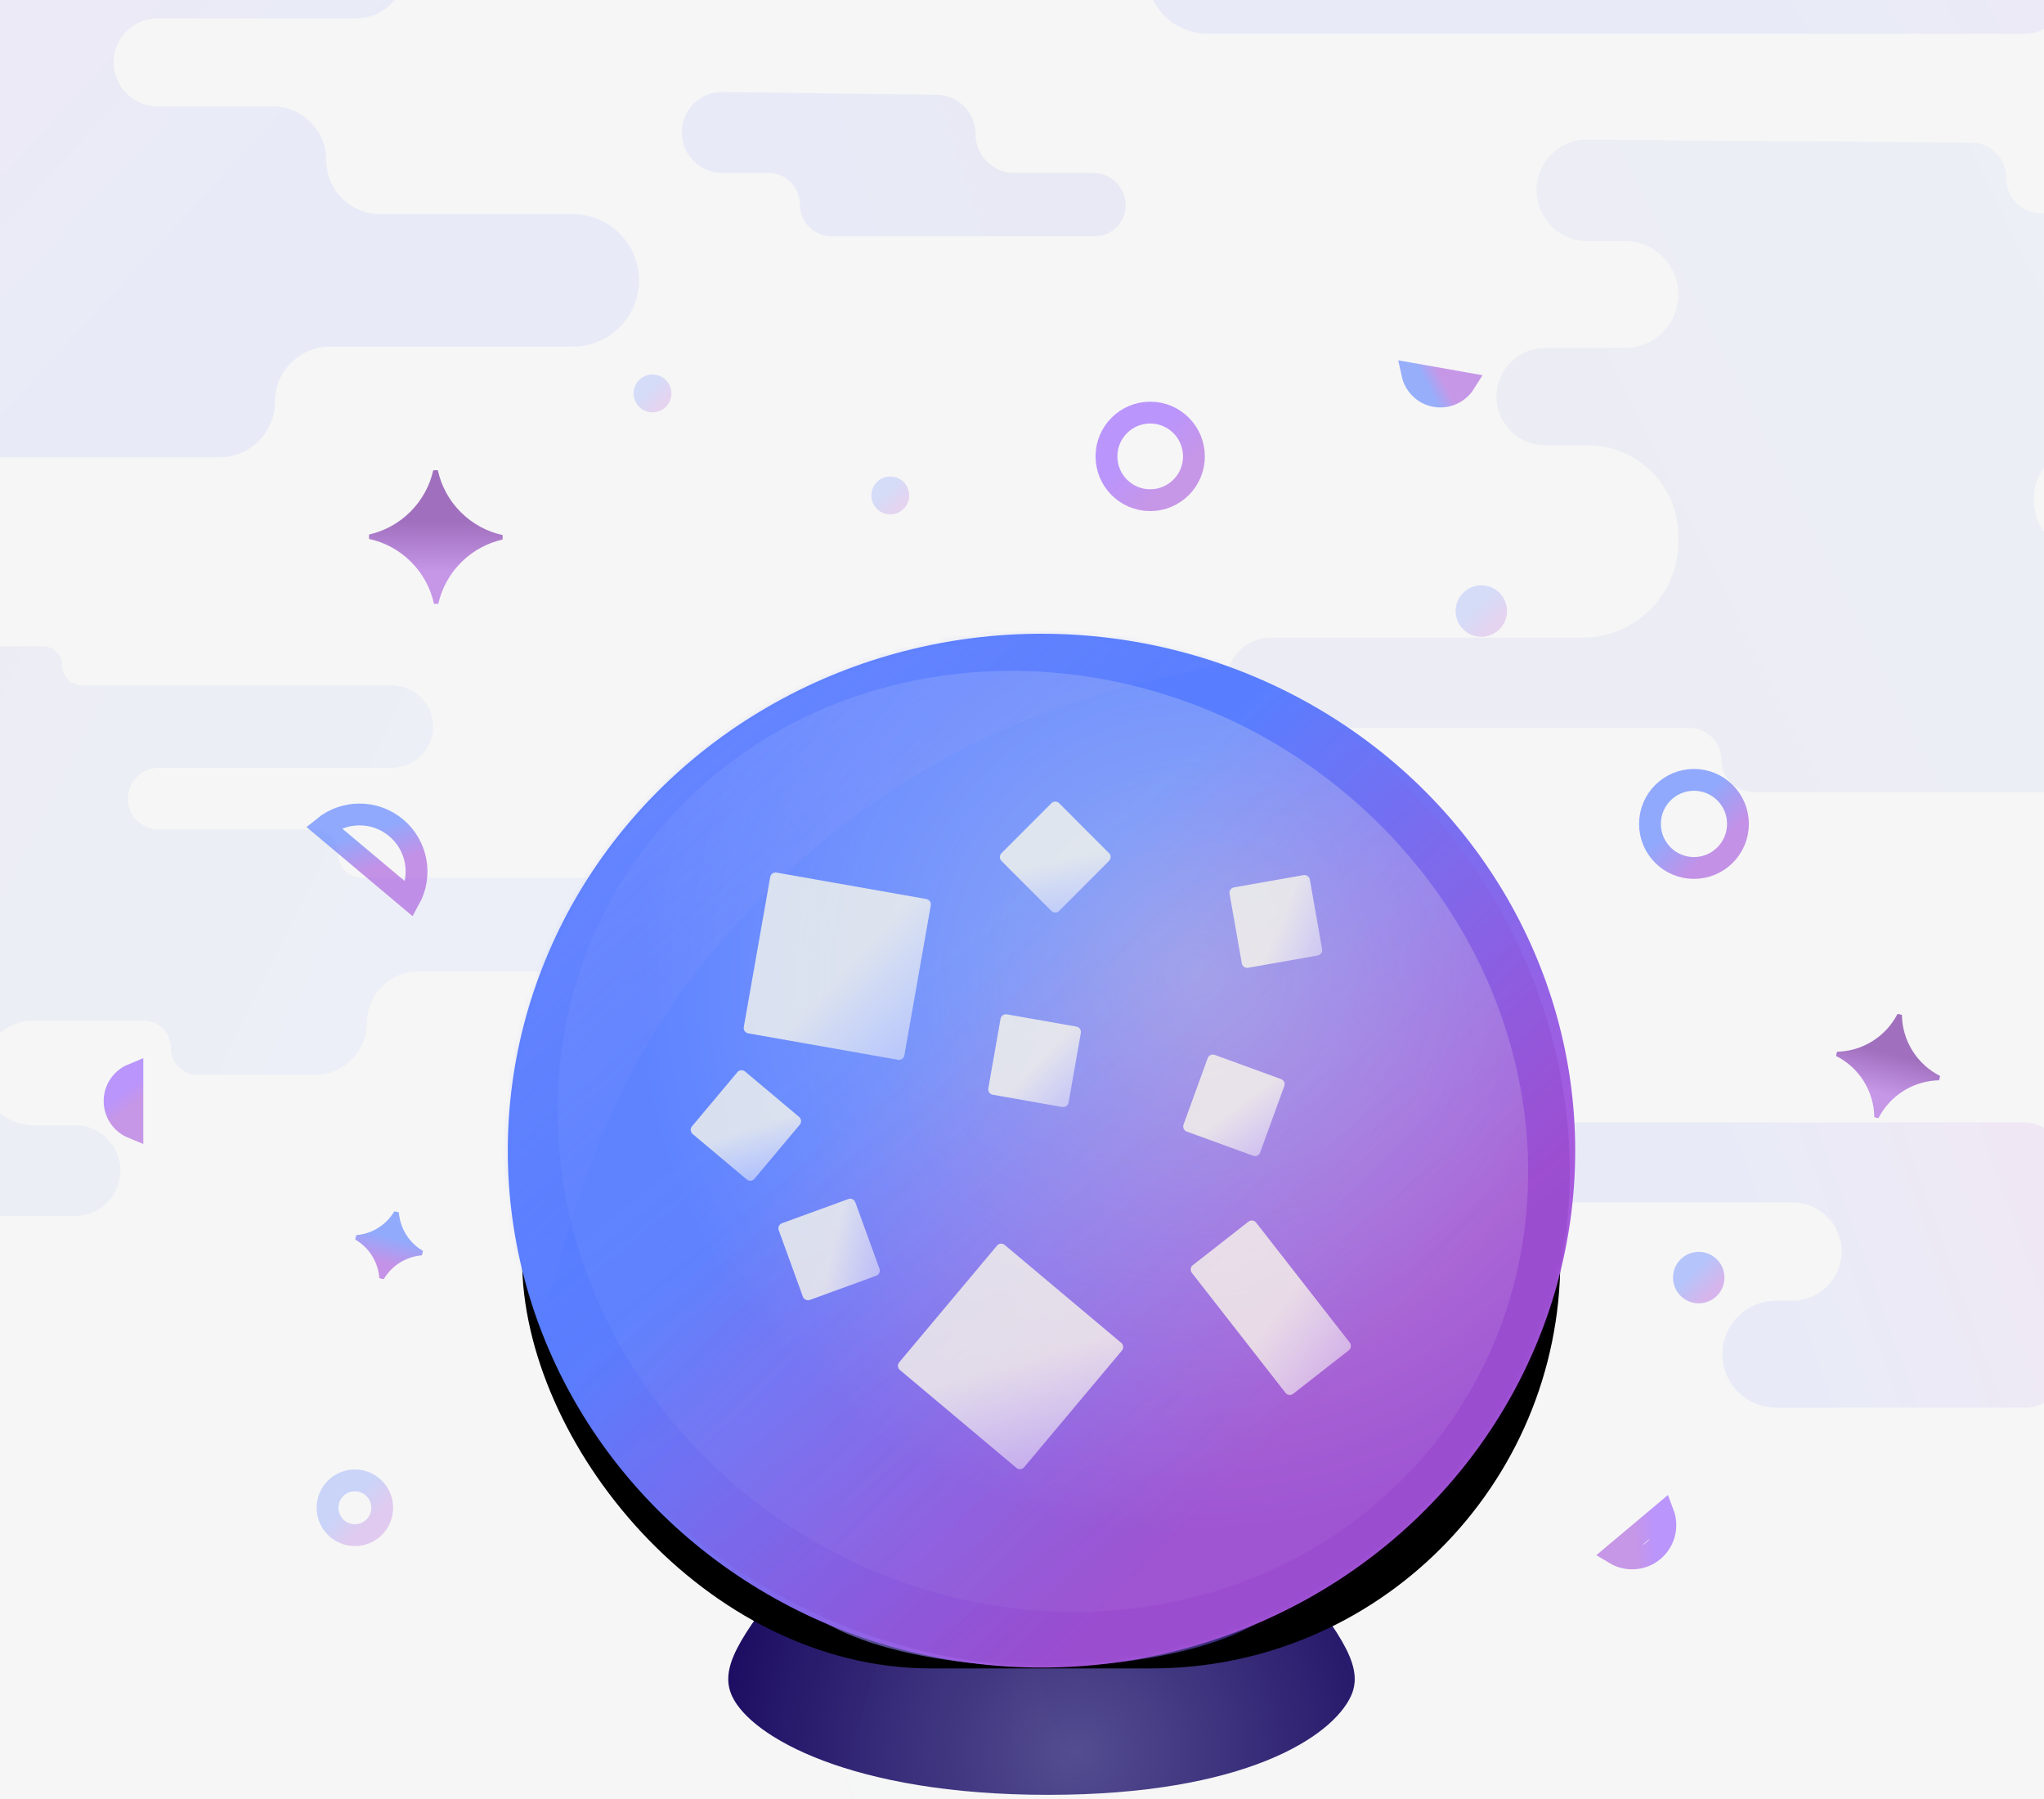 
<svg width="375px" height="330px" viewBox="0 0 375 330" version="1.1" xmlns="http://www.w3.org/2000/svg" xmlns:xlink="http://www.w3.org/1999/xlink">
    <defs>
        <linearGradient x1="32.046%" y1="48.949%" x2="68.869%" y2="57.671%" id="linearGradient-1">
            <stop stop-color="#5965DD" offset="0%"></stop>
            <stop stop-color="#587EFF" offset="100%"></stop>
        </linearGradient>
        <linearGradient x1="32.046%" y1="46.332%" x2="68.869%" y2="76.776%" id="linearGradient-2">
            <stop stop-color="#587EFF" offset="0%"></stop>
            <stop stop-color="#A759DD" offset="100%"></stop>
        </linearGradient>
        <linearGradient x1="32.046%" y1="48.954%" x2="68.869%" y2="57.633%" id="linearGradient-3">
            <stop stop-color="#5965DD" offset="0%"></stop>
            <stop stop-color="#587EFF" offset="100%"></stop>
        </linearGradient>
        <linearGradient x1="32.046%" y1="49.433%" x2="68.869%" y2="54.141%" id="linearGradient-4">
            <stop stop-color="#587EFF" offset="0%"></stop>
            <stop stop-color="#A759DD" offset="100%"></stop>
        </linearGradient>
        <linearGradient x1="32.046%" y1="48.602%" x2="68.869%" y2="60.207%" id="linearGradient-5">
            <stop stop-color="#587EFF" offset="0%"></stop>
            <stop stop-color="#A759DD" offset="100%"></stop>
        </linearGradient>
        <linearGradient x1="32.046%" y1="49.485%" x2="68.869%" y2="53.762%" id="linearGradient-6">
            <stop stop-color="#5965DD" offset="0%"></stop>
            <stop stop-color="#587EFF" offset="100%"></stop>
        </linearGradient>
        <linearGradient x1="32.046%" y1="49.865%" x2="68.869%" y2="50.982%" id="linearGradient-7">
            <stop stop-color="#5965DD" offset="0%"></stop>
            <stop stop-color="#587EFF" offset="100%"></stop>
        </linearGradient>
        <linearGradient x1="32.046%" y1="49.485%" x2="68.869%" y2="53.762%" id="linearGradient-8">
            <stop stop-color="#5965DD" offset="0%"></stop>
            <stop stop-color="#587EFF" offset="100%"></stop>
        </linearGradient>
        <radialGradient cx="55.477%" cy="81.026%" fx="55.477%" fy="81.026%" r="184.368%" gradientTransform="translate(0.555,0.81),scale(0.355,1),rotate(-11.507),translate(-0.555,-0.81)" id="radialGradient-9">
            <stop stop-color="#544D91" offset="0%"></stop>
            <stop stop-color="#13025A" offset="100%"></stop>
        </radialGradient>
        <path d="M104.642,1.232 C114.125,13.218 117.805,18.815 115.399,23.97 C111.938,31.383 95.943,42.044 59.853,42.044 C23.763,42.044 5.354,31.383 1.893,23.97 C-0.514,18.815 3.167,13.218 12.649,1.232 L104.642,1.232 Z" id="path-10"></path>
        <linearGradient x1="38.221%" y1="45.452%" x2="62.38%" y2="83.199%" id="linearGradient-12">
            <stop stop-color="#587EFF" offset="0%"></stop>
            <stop stop-color="#A759DD" offset="100%"></stop>
        </linearGradient>
        <rect id="path-13" x="77.905" y="120.262" width="190.483" height="178.748" rx="75"></rect>
        <filter x="-13.6%" y="-10.6%" width="127.3%" height="129.1%" filterUnits="objectBoundingBox" id="filter-14">
            <feOffset dx="0" dy="7" in="SourceAlpha" result="shadowOffsetOuter1"></feOffset>
            <feGaussianBlur stdDeviation="7.5" in="shadowOffsetOuter1" result="shadowBlurOuter1"></feGaussianBlur>
            <feColorMatrix values="0 0 0 0 0.654   0 0 0 0 0.348   0 0 0 0 0.868  0 0 0 0.269 0" type="matrix" in="shadowBlurOuter1"></feColorMatrix>
        </filter>
        <linearGradient x1="55.477%" y1="53.999%" x2="119.628%" y2="49.259%" id="linearGradient-15">
            <stop stop-color="#544D91" offset="0%"></stop>
            <stop stop-color="#13025A" offset="100%"></stop>
        </linearGradient>
        <linearGradient x1="55.477%" y1="53.317%" x2="119.628%" y2="49.385%" id="linearGradient-16">
            <stop stop-color="#13025A" offset="0%"></stop>
            <stop stop-color="#544D91" offset="100%"></stop>
        </linearGradient>
        <linearGradient x1="32.046%" y1="45.452%" x2="153.76%" y2="45.452%" id="linearGradient-17">
            <stop stop-color="#587EFF" offset="0%"></stop>
            <stop stop-color="#A759DD" offset="100%"></stop>
        </linearGradient>
        <linearGradient x1="32.081%" y1="45.452%" x2="68.833%" y2="83.199%" id="linearGradient-18">
            <stop stop-color="#587EFF" offset="0%"></stop>
            <stop stop-color="#A759DD" offset="100%"></stop>
        </linearGradient>
        <linearGradient x1="32.081%" y1="45.452%" x2="68.833%" y2="83.199%" id="linearGradient-19">
            <stop stop-color="#9458FF" offset="0%"></stop>
            <stop stop-color="#A759DD" offset="100%"></stop>
        </linearGradient>
        <linearGradient x1="32.081%" y1="45.452%" x2="68.833%" y2="83.199%" id="linearGradient-20">
            <stop stop-color="#587EFF" offset="0%"></stop>
            <stop stop-color="#A759DD" offset="100%"></stop>
        </linearGradient>
        <linearGradient x1="32.081%" y1="45.452%" x2="68.833%" y2="83.199%" id="linearGradient-21">
            <stop stop-color="#587EFF" offset="0%"></stop>
            <stop stop-color="#A759DD" offset="100%"></stop>
        </linearGradient>
        <linearGradient x1="32.081%" y1="45.452%" x2="68.833%" y2="83.199%" id="linearGradient-22">
            <stop stop-color="#587EFF" offset="0%"></stop>
            <stop stop-color="#A759DD" offset="100%"></stop>
        </linearGradient>
        <linearGradient x1="32.046%" y1="48.862%" x2="68.869%" y2="58.31%" id="linearGradient-23">
            <stop stop-color="#587EFF" offset="0%"></stop>
            <stop stop-color="#A759DD" offset="100%"></stop>
        </linearGradient>
        <linearGradient x1="32.046%" y1="48.862%" x2="68.869%" y2="58.31%" id="linearGradient-24">
            <stop stop-color="#9458FF" offset="0%"></stop>
            <stop stop-color="#A759DD" offset="100%"></stop>
        </linearGradient>
        <linearGradient x1="32.046%" y1="48.865%" x2="68.869%" y2="58.284%" id="linearGradient-25">
            <stop stop-color="#9458FF" offset="0%"></stop>
            <stop stop-color="#A759DD" offset="100%"></stop>
        </linearGradient>
        <linearGradient x1="32.046%" y1="48.861%" x2="68.869%" y2="58.317%" id="linearGradient-26">
            <stop stop-color="#587EFF" offset="0%"></stop>
            <stop stop-color="#A759DD" offset="100%"></stop>
        </linearGradient>
        <linearGradient x1="32.046%" y1="45.528%" x2="68.869%" y2="82.644%" id="linearGradient-27">
            <stop stop-color="#6A1B9A" offset="0%"></stop>
            <stop stop-color="#A759DD" offset="100%"></stop>
        </linearGradient>
        <linearGradient x1="32.046%" y1="45.533%" x2="68.869%" y2="82.61%" id="linearGradient-28">
            <stop stop-color="#6A1B9A" offset="0%"></stop>
            <stop stop-color="#A759DD" offset="100%"></stop>
        </linearGradient>
        <linearGradient x1="32.046%" y1="45.544%" x2="68.869%" y2="82.526%" id="linearGradient-29">
            <stop stop-color="#587EFF" offset="0%"></stop>
            <stop stop-color="#A759DD" offset="100%"></stop>
        </linearGradient>
        <linearGradient x1="32.046%" y1="49.52%" x2="68.869%" y2="53.501%" id="linearGradient-30">
            <stop stop-color="#5965DD" offset="0%"></stop>
            <stop stop-color="#587EFF" offset="100%"></stop>
        </linearGradient>
        <linearGradient x1="32.046%" y1="45.735%" x2="69.725%" y2="81.954%" id="linearGradient-31">
            <stop stop-color="#587EFF" offset="0%"></stop>
            <stop stop-color="#A759DD" offset="97.728%"></stop>
        </linearGradient>
        <ellipse id="path-32" cx="98.415" cy="95.006" rx="97.918" ry="94.818"></ellipse>
        <linearGradient x1="41.278%" y1="34.917%" x2="73.363%" y2="72.693%" id="linearGradient-34">
            <stop stop-color="#A759DD" stop-opacity="0" offset="0%"></stop>
            <stop stop-color="#6A1B9A" stop-opacity="0.407" offset="100%"></stop>
        </linearGradient>
        <linearGradient x1="36.74%" y1="32.521%" x2="66.834%" y2="64.74%" id="linearGradient-35">
            <stop stop-color="#969EFF" offset="0%"></stop>
            <stop stop-color="#6C79F5" stop-opacity="0" offset="100%"></stop>
        </linearGradient>
        <radialGradient cx="64.178%" cy="34.22%" fx="64.178%" fy="34.22%" r="53.548%" gradientTransform="translate(0.642,0.342),scale(0.969,1),rotate(44.823),translate(-0.642,-0.342)" id="radialGradient-36">
            <stop stop-color="#FFFBD8" stop-opacity="0.467" offset="0%"></stop>
            <stop stop-color="#FFFFFF" stop-opacity="0.052" offset="100%"></stop>
        </radialGradient>
        <linearGradient x1="50%" y1="58.056%" x2="113.044%" y2="99.014%" id="linearGradient-37">
            <stop stop-color="#FFFDEA" stop-opacity="0.836" offset="0%"></stop>
            <stop stop-color="#FFFFFF" stop-opacity="0.475" offset="100%"></stop>
        </linearGradient>
        <linearGradient x1="50%" y1="58.056%" x2="113.136%" y2="99.014%" id="linearGradient-38">
            <stop stop-color="#FFFDEA" stop-opacity="0.836" offset="0%"></stop>
            <stop stop-color="#FFFFFF" stop-opacity="0.475" offset="100%"></stop>
        </linearGradient>
        <linearGradient x1="50%" y1="58.056%" x2="113.157%" y2="99.014%" id="linearGradient-39">
            <stop stop-color="#FFFDEA" stop-opacity="0.836" offset="0%"></stop>
            <stop stop-color="#FFFFFF" stop-opacity="0.475" offset="100%"></stop>
        </linearGradient>
        <linearGradient x1="50%" y1="58.056%" x2="113.044%" y2="99.014%" id="linearGradient-40">
            <stop stop-color="#FFFDEA" stop-opacity="0.836" offset="0%"></stop>
            <stop stop-color="#FFFFFF" stop-opacity="0.475" offset="100%"></stop>
        </linearGradient>
        <linearGradient x1="50%" y1="58.056%" x2="113.136%" y2="99.014%" id="linearGradient-41">
            <stop stop-color="#FFFDEA" stop-opacity="0.836" offset="0%"></stop>
            <stop stop-color="#FFFFFF" stop-opacity="0.475" offset="100%"></stop>
        </linearGradient>
        <linearGradient x1="50%" y1="58.056%" x2="113.065%" y2="99.014%" id="linearGradient-42">
            <stop stop-color="#FFFDEA" stop-opacity="0.836" offset="0%"></stop>
            <stop stop-color="#FFFFFF" stop-opacity="0.475" offset="100%"></stop>
        </linearGradient>
        <linearGradient x1="50%" y1="58.056%" x2="103.224%" y2="99.014%" id="linearGradient-43">
            <stop stop-color="#FFFDEA" stop-opacity="0.836" offset="0%"></stop>
            <stop stop-color="#FFFFFF" stop-opacity="0.475" offset="100%"></stop>
        </linearGradient>
    </defs>
    <g id="Design" stroke="none" stroke-width="1" fill="none" fill-rule="evenodd">
        <g id="mobile__bqml_2">
            <rect fill="#F6F6F6" x="0" y="0" width="375" height="667"></rect>
            <g id="square/bits" transform="translate(-73.111, -111)">
                <path d="M26.073,229.559 L80.952,229.559 C82.933,229.559 84.539,231.164 84.539,233.145 L84.539,233.145 C84.539,235.126 86.144,236.732 88.125,236.732 L145.02,236.732 C149.188,236.732 152.568,240.112 152.568,244.28 L152.568,244.28 C152.568,248.449 149.188,251.828 145.02,251.828 L102.233,251.828 C99.103,251.828 96.566,254.365 96.566,257.495 L96.566,257.495 C96.566,260.625 99.103,263.162 102.233,263.162 L130.701,263.162 C133.154,263.162 135.141,265.15 135.141,267.602 L135.141,267.602 C135.141,270.054 137.129,272.042 139.581,272.042 L191.351,272.042 C196.083,272.042 199.919,275.878 199.919,280.61 L199.919,280.61 C199.919,285.342 196.083,289.179 191.351,289.179 L149.891,289.179 C144.653,289.179 140.407,293.425 140.407,298.662 L140.407,298.662 C140.407,303.9 136.161,308.146 130.923,308.146 L109.404,308.146 C106.665,308.146 104.445,305.926 104.445,303.187 L104.445,303.187 C104.445,300.448 102.225,298.228 99.486,298.228 L79.291,298.228 C73.994,298.228 69.7,302.522 69.7,307.819 L69.7,307.819 C69.7,313.116 73.994,317.409 79.291,317.409 L86.869,317.409 C91.463,317.409 95.186,321.133 95.186,325.726 L95.186,325.726 C95.186,330.32 91.463,334.044 86.869,334.044 L15.28,334.044 C10.687,334.044 6.963,330.32 6.963,325.726 L6.963,325.726 C6.963,321.133 3.239,317.409 -1.354,317.409 L-6.28,317.409 C-12.449,317.409 -17.45,312.408 -17.45,306.239 L-17.45,306.239 C-17.45,300.07 -12.449,295.069 -6.28,295.069 L11.294,295.069 C17.62,295.069 22.747,289.942 22.747,283.616 C22.747,283.596 22.747,283.576 22.747,283.556 L22.747,283.556 C22.713,277.187 17.541,272.042 11.172,272.042 L-10.839,272.042 C-14.206,272.042 -16.936,269.312 -16.936,265.945 L-16.936,265.945 C-16.936,262.578 -14.206,259.848 -10.839,259.848 L3.145,259.848 C5.359,259.848 7.155,258.053 7.155,255.838 L7.155,255.838 C7.155,253.623 8.95,251.828 11.165,251.828 L27.126,251.828 C29.671,251.828 31.735,249.764 31.735,247.219 L31.735,247.219 C31.735,244.673 29.671,242.61 27.126,242.61 L25.641,242.61 C22.276,242.61 19.548,239.881 19.548,236.516 L19.548,236.084 C19.548,232.48 22.469,229.559 26.073,229.559 Z" id="Path-5" fill="url(#linearGradient-1)" fill-rule="evenodd" opacity="0.061"></path>
                <path d="M173.813,-14.971 L133.989,-14.971 C128.384,-14.971 123.84,-10.427 123.84,-4.822 L123.84,-4.822 C123.84,0.782 119.297,5.326 113.692,5.326 L69.185,5.326 C62.473,5.326 57.031,10.768 57.031,17.481 L57.031,17.481 C57.031,24.194 62.473,29.635 69.185,29.635 L104.516,29.635 C109.979,29.635 114.408,34.064 114.408,39.526 L114.408,39.526 C114.408,44.989 118.836,49.417 124.299,49.417 L145.371,49.417 C149.824,49.417 153.433,53.027 153.433,57.48 L153.433,57.48 C153.433,61.933 149.824,65.542 145.371,65.542 L108.9,65.542 C103.929,65.542 99.899,69.572 99.899,74.543 L99.899,74.543 C99.899,79.514 95.869,83.544 90.898,83.544 L18.398,83.544 C12.023,83.544 6.855,88.712 6.855,95.087 L6.855,95.087 C6.855,101.461 12.023,106.629 18.398,106.629 L64.096,106.629 C69.155,106.629 73.256,110.73 73.256,115.79 L73.256,115.79 C73.256,120.849 69.155,124.95 64.096,124.95 L50.848,124.95 C44.584,124.95 39.507,130.028 39.507,136.291 L39.507,136.291 C39.507,142.555 44.584,147.633 50.848,147.633 L68.088,147.633 C73.673,147.633 78.199,152.16 78.199,157.744 L78.199,157.744 C78.199,163.328 82.726,167.855 88.31,167.855 L144.045,167.855 C147.512,167.855 150.323,170.665 150.323,174.132 L150.323,174.132 C150.323,177.599 147.512,180.41 144.045,180.41 L142.992,180.41 C138.995,180.41 135.755,183.65 135.755,187.646 L135.755,187.646 C135.755,191.643 138.995,194.882 142.992,194.882 L175.076,194.882 C183.457,194.882 190.326,188.231 190.596,179.854 L190.596,179.854 C190.865,171.487 197.745,164.855 206.116,164.892 L219.343,164.95 C225.451,164.977 230.461,160.118 230.621,154.012 L230.621,154.012 C230.78,147.914 226.022,142.814 219.927,142.552 L211.733,142.198 C202.016,141.779 194.276,133.921 194.004,124.199 L193.817,117.522 C193.65,111.572 198.131,106.515 204.057,105.964 L204.057,105.964 C210.047,105.406 214.651,100.418 214.726,94.402 L214.74,93.266 C214.811,87.59 219.418,83.018 225.094,82.991 L227.606,82.979 C231.821,82.958 235.221,79.525 235.2,75.311 C235.2,75.283 235.2,75.255 235.199,75.228 L235.199,75.228 C235.132,70.962 231.63,67.554 227.364,67.602 L219.133,67.696 C213.914,67.755 209.54,63.764 209.123,58.561 L209.123,58.561 C208.738,53.769 212.311,49.572 217.103,49.187 C217.285,49.173 217.467,49.164 217.649,49.161 L224.454,49.042 C233.243,48.89 240.244,41.641 240.091,32.851 C240.09,32.799 240.089,32.746 240.087,32.694 L240.047,31.205 C239.78,21.455 231.756,13.714 222.003,13.797 L205.599,13.937 C197.363,14.007 190.451,7.748 189.706,-0.455 L189.706,-0.455 C188.96,-8.676 182.067,-14.971 173.813,-14.971 Z" id="Path-7" fill="url(#linearGradient-2)" fill-rule="evenodd" opacity="0.091" transform="translate(123.691, 89.956) scale(-1, -1) translate(-123.691, -89.956) "></path>
                <path d="M394.803,136.602 L459.959,136.602 C466.065,136.602 471.016,141.552 471.016,147.659 L471.016,147.659 C471.016,153.765 475.966,158.715 482.072,158.715 L504.234,158.715 C510.182,158.715 515.005,163.538 515.005,169.487 L515.005,169.487 C515.005,175.435 510.182,180.258 504.234,180.258 L456.212,180.258 C450.698,180.258 446.227,184.728 446.227,190.243 L446.227,190.243 C446.227,195.757 450.698,200.228 456.212,200.228 L541.873,200.228 C545.071,200.228 547.663,202.82 547.663,206.018 L547.663,206.018 C547.663,209.216 545.071,211.808 541.873,211.808 L499.836,211.808 C495.663,211.808 492.28,215.192 492.28,219.365 L492.28,219.365 C492.28,223.539 495.663,226.922 499.836,226.922 L503.942,226.922 C507.996,226.922 511.283,230.209 511.283,234.264 L511.283,234.264 C511.283,238.339 508.018,241.664 503.943,241.737 L447.493,242.756 C443.958,242.82 441.139,245.727 441.184,249.261 L441.184,249.261 C441.229,252.775 438.416,255.66 434.902,255.705 C434.893,255.705 434.884,255.705 434.875,255.705 L364.371,256.296 C359.251,256.339 355.067,252.224 355.024,247.104 C355.024,247.078 355.023,247.053 355.023,247.027 L355.023,247.027 C355.023,241.864 359.209,237.679 364.371,237.679 L371.231,237.679 C376.646,237.679 381.037,233.289 381.037,227.873 L381.037,227.873 C381.037,222.457 376.646,218.066 371.231,218.066 L356.582,218.066 C351.656,218.066 347.662,214.073 347.662,209.147 L347.662,209.147 C347.662,204.221 351.656,200.228 356.582,200.228 L364.35,200.228 C373.566,200.228 381.037,192.757 381.037,183.541 L381.037,182.576 C381.037,172.827 373.134,164.924 363.385,164.924 L306.31,164.924 C301.738,164.924 298.031,161.217 298.031,156.645 L298.031,156.645 C298.031,152.072 301.738,148.366 306.31,148.366 L383.04,148.366 C386.288,148.366 388.921,145.732 388.921,142.484 L388.921,142.484 C388.921,139.235 391.555,136.602 394.803,136.602 Z" id="Path-10" fill="url(#linearGradient-3)" fill-rule="evenodd" opacity="0.061" transform="translate(422.847, 196.449) scale(1, -1) translate(-422.847, -196.449) "></path>
                <path d="M356.407,354.537 L401.958,354.537 C406.937,354.537 410.974,350.5 410.974,345.521 L410.974,345.521 C410.974,340.542 406.937,336.506 401.958,336.506 L398.918,336.506 C393.502,336.506 389.111,332.115 389.111,326.698 L389.111,326.698 C389.111,321.282 393.502,316.891 398.918,316.891 L444.704,316.891 C448.585,316.891 451.73,320.036 451.73,323.916 L451.73,323.916 C451.73,327.797 454.876,330.942 458.756,330.942 L485.328,330.942 C491.843,330.942 497.125,336.224 497.125,342.74 L497.125,342.74 C497.125,349.255 491.843,354.537 485.328,354.537 L459.065,354.537 C455.014,354.537 451.73,357.821 451.73,361.872 L451.73,361.872 C451.73,365.923 448.446,369.207 444.395,369.207 L356.255,369.207 C352.245,369.207 348.995,365.957 348.995,361.947 C348.995,361.922 348.995,361.897 348.996,361.872 L348.996,361.872 C349.038,357.809 352.344,354.537 356.407,354.537 Z" id="Path-8" fill="url(#linearGradient-4)" fill-rule="evenodd" opacity="0.091" transform="translate(423.06, 343.049) scale(1, -1) translate(-423.06, -343.049) "></path>
                <path d="M444.818,-56.766 L294.64,-56.766 C288.48,-56.766 283.486,-51.772 283.486,-45.612 L283.486,-45.612 C283.486,-39.452 288.48,-34.458 294.64,-34.458 L337.034,-34.458 C342.047,-34.458 346.111,-30.394 346.111,-25.381 L346.111,-25.381 C346.111,-20.368 350.175,-16.304 355.188,-16.304 L374.525,-16.304 C378.611,-16.304 381.924,-12.992 381.924,-8.906 L381.924,-8.906 C381.924,-4.819 378.611,-1.507 374.525,-1.507 L341.057,-1.507 C336.495,-1.507 332.797,2.191 332.797,6.753 L332.797,6.753 C332.797,11.315 329.099,15.013 324.537,15.013 L258.005,15.013 C252.155,15.013 247.413,19.755 247.413,25.605 L247.413,25.605 C247.413,31.455 252.155,36.197 258.005,36.197 L299.941,36.197 C304.584,36.197 308.347,39.961 308.347,44.604 L308.347,44.604 C308.347,49.247 304.584,53.01 299.941,53.01 L287.784,53.01 C282.036,53.01 277.376,57.67 277.376,63.418 L277.376,63.418 C277.376,69.166 282.036,73.826 287.784,73.826 L303.605,73.826 C308.729,73.826 312.884,77.98 312.884,83.104 L312.884,83.104 C312.884,88.229 317.038,92.383 322.162,92.383 L373.309,92.383 C376.49,92.383 379.07,94.962 379.07,98.144 L379.07,98.144 C379.07,101.325 376.49,103.904 373.309,103.904 L372.342,103.904 C368.675,103.904 365.701,106.878 365.701,110.545 L365.701,110.545 C365.701,114.213 368.675,117.186 372.342,117.186 L501.498,117.186 C509.189,117.186 515.493,111.082 515.74,103.394 L515.74,103.394 C515.987,95.716 522.3,89.63 529.982,89.664 L542.121,89.717 C547.726,89.742 552.324,85.283 552.47,79.68 L552.47,79.68 C552.616,74.084 548.25,69.404 542.657,69.163 L535.137,68.838 C526.22,68.454 519.117,61.243 518.867,52.321 L518.696,46.194 C518.543,40.734 522.655,36.093 528.093,35.587 L528.093,35.587 C533.59,35.076 537.815,30.497 537.884,24.977 L537.897,23.934 C537.962,18.726 542.19,14.53 547.399,14.505 L549.704,14.494 C553.571,14.475 556.691,11.325 556.673,7.457 C556.672,7.432 556.672,7.407 556.672,7.381 L556.672,7.381 C556.61,3.467 553.396,0.339 549.482,0.383 L541.928,0.469 C537.139,0.523 533.125,-3.139 532.742,-7.913 L532.742,-7.913 C532.389,-12.311 535.668,-16.162 540.066,-16.515 C540.232,-16.529 540.399,-16.537 540.566,-16.54 L547.758,-16.665 C555.271,-16.796 561.256,-22.992 561.125,-30.506 C561.124,-30.571 561.122,-30.637 561.12,-30.703 L561.12,-30.703 C560.875,-38.386 554.562,-44.479 546.875,-44.453 L457.764,-44.142 C454.251,-44.13 451.374,-46.931 451.291,-50.443 L451.291,-50.443 C451.208,-53.959 448.335,-56.766 444.818,-56.766 Z" id="Path-7" fill="url(#linearGradient-5)" fill-rule="evenodd" opacity="0.091" transform="translate(404.27, 30.21) scale(1, -1) translate(-404.27, -30.21) "></path>
                <rect id="Rectangle" fill="url(#linearGradient-6)" fill-rule="evenodd" opacity="0.091" x="15.953" y="350.723" width="52.307" height="17.607" rx="8.803"></rect>
                <rect id="Rectangle" fill="url(#linearGradient-7)" fill-rule="evenodd" opacity="0.091" x="464.288" y="275.72" width="88.495" height="15.221" rx="7.61"></rect>
                <rect id="Rectangle" fill="url(#linearGradient-8)" fill-rule="evenodd" opacity="0.091" x="191.947" y="2.495" width="45.218" height="15.221" rx="7.61"></rect>
                <g id="Group" stroke-width="1" fill-rule="evenodd" transform="translate(90.988, 111.036)">
                    <g id="Group-5" transform="translate(114.554, 287.158)">
                        <mask id="mask-11" fill="white">
                            <use xlink:href="#path-10"></use>
                        </mask>
                        <use id="Path" fill="url(#radialGradient-9)" fill-rule="nonzero" xlink:href="#path-10"></use>
                        <path d="M-4.986,97.115 L68.004,97.115 L68.004,82.504 L-4.986,82.504 L-4.986,97.115 Z M60.432,-37.428 L48.719,-28.708 L92.28,29.914 L103.993,21.193 L60.432,-37.428 Z M24.226,-2.867 L80.312,43.887 L89.654,32.659 L33.568,-14.095 L24.226,-2.867 Z M5.915,29.625 L72.082,60.469 L78.245,47.223 L12.078,16.378 L5.915,29.625 Z M-3.535,63.859 L67.894,78.885 L70.897,64.585 L-0.533,49.559 L-3.535,63.859 L-3.535,63.859 Z" id="Fill-3" fill="url(#linearGradient-12)" fill-rule="nonzero" opacity="0.071" mask="url(#mask-11)" transform="translate(49.504, 29.843) rotate(-114) translate(-49.504, -29.843) "></path>
                    </g>
                    <g id="Rectangle" fill="black" fill-opacity="1">
                        <use filter="url(#filter-14)" xlink:href="#path-13"></use>
                    </g>
                    <ellipse id="Oval" fill="url(#linearGradient-15)" fill-rule="nonzero" cx="173.2" cy="289.04" rx="46.303" ry="16.624"></ellipse>
                    <ellipse id="Oval" fill="url(#linearGradient-16)" fill-rule="nonzero" cx="173.2" cy="289.04" rx="42.186" ry="13.793"></ellipse>
                    <g id="Group-3" transform="translate(142.02, 0.188)"></g>
                    <path d="M108.839,196.391 C106.021,188.872 98.109,208.854 98.105,222.696 C98.102,236.537 106.207,257.717 108.827,251.298 C111.447,244.878 111.658,203.911 108.839,196.391 Z" id="Path-6" fill="url(#linearGradient-17)" opacity="0.16" transform="translate(104.489, 223.615) rotate(-14) translate(-104.489, -223.615) "></path>
                    <ellipse id="Oval" stroke="url(#linearGradient-18)" stroke-width="4" opacity="0.648" cx="292.903" cy="151.099" rx="8.072" ry="8.081"></ellipse>
                    <ellipse id="Oval" stroke="url(#linearGradient-19)" stroke-width="4" opacity="0.617" cx="193.142" cy="83.681" rx="8.023" ry="8.033"></ellipse>
                    <ellipse id="Oval" stroke="url(#linearGradient-20)" stroke-width="4" opacity="0.281" cx="47.23" cy="276.544" rx="5.016" ry="5.023"></ellipse>
                    <ellipse id="Oval" fill="url(#linearGradient-21)" opacity="0.214" cx="253.895" cy="112.054" rx="4.717" ry="4.721"></ellipse>
                    <ellipse id="Oval" fill="url(#linearGradient-22)" opacity="0.214" cx="101.833" cy="72.131" rx="3.47" ry="3.474"></ellipse>
                    <ellipse id="Oval" fill="url(#linearGradient-22)" opacity="0.214" cx="145.457" cy="90.845" rx="3.47" ry="3.474"></ellipse>
                    <ellipse id="Oval" fill="url(#linearGradient-21)" opacity="0.416" cx="293.78" cy="234.319" rx="4.717" ry="4.721"></ellipse>
                    <path d="M62.366,159.305 C61.429,154.479 57.18,150.832 52.082,150.829 C46.984,150.827 42.739,154.47 41.809,159.296 L62.366,159.305 Z" id="Oval" stroke="url(#linearGradient-23)" stroke-width="4" opacity="0.648" transform="translate(52.089, 155.068) rotate(40) translate(-52.089, -155.068) "></path>
                    <path d="M289.934,284.875 C289.108,282.486 286.839,280.771 284.167,280.772 C281.496,280.774 279.225,282.491 278.395,284.881 L289.934,284.875 Z" id="Oval" stroke="url(#linearGradient-24)" stroke-width="4" opacity="0.617" transform="translate(284.163, 282.827) rotate(140) translate(-284.163, -282.827) "></path>
                    <path d="M9.661,203.577 C8.872,201.658 6.983,200.307 4.777,200.307 C2.571,200.307 0.682,201.658 -0.106,203.577 L9.661,203.577 Z" id="Oval" stroke="url(#linearGradient-25)" stroke-width="4" opacity="0.617" transform="translate(4.777, 201.942) scale(-1, 1) rotate(90) translate(-4.777, -201.942) "></path>
                    <path d="M250.63,72.645 C249.843,70.723 247.956,69.369 245.752,69.369 C243.549,69.37 241.66,70.724 240.873,72.647 L250.63,72.645 Z" id="Oval" stroke="url(#linearGradient-26)" stroke-width="4" opacity="0.6" transform="translate(245.751, 71.008) scale(-1, 1) rotate(170) translate(-245.751, -71.008) "></path>
                    <path d="M53.108,106.802 C54.625,104.395 55.503,101.544 55.503,98.487 C55.503,95.427 54.622,92.572 53.101,90.163 C53.275,89.94 53.473,89.737 53.689,89.556 C56.114,91.112 58.998,92.015 62.092,92.015 C65.187,92.015 68.071,91.112 70.496,89.556 C70.707,89.733 70.9,89.931 71.072,90.148 C69.545,92.56 68.661,95.42 68.661,98.487 C68.661,101.55 69.542,104.406 71.065,106.817 C70.901,107.023 70.716,107.213 70.515,107.383 C68.086,105.819 65.195,104.912 62.092,104.912 C58.99,104.912 56.099,105.819 53.67,107.383 C53.464,107.209 53.275,107.014 53.108,106.802 Z" id="Combined-Shape" fill="url(#linearGradient-27)" opacity="0.617" transform="translate(62.086, 98.469) rotate(45) translate(-62.086, -98.469) "></path>
                    <path d="M321.342,202.045 C322.481,200.135 323.135,197.902 323.135,195.517 C323.135,193.128 322.479,190.892 321.337,188.98 C321.51,188.761 321.705,188.561 321.919,188.383 C323.845,189.552 326.104,190.226 328.521,190.226 C330.939,190.226 333.198,189.552 335.124,188.383 C335.334,188.558 335.526,188.754 335.696,188.968 C334.55,190.882 333.891,193.122 333.891,195.517 C333.891,197.908 334.548,200.145 335.691,202.057 C335.526,202.263 335.342,202.452 335.14,202.622 C333.211,201.446 330.945,200.768 328.521,200.768 C326.098,200.768 323.832,201.446 321.903,202.622 C321.697,202.449 321.509,202.255 321.342,202.045 Z" id="Combined-Shape" fill="url(#linearGradient-28)" opacity="0.617" transform="translate(328.516, 195.502) rotate(58) translate(-328.516, -195.502) "></path>
                    <path d="M48.75,232.492 C49.387,231.265 49.746,229.871 49.746,228.392 C49.746,226.911 49.386,225.514 48.747,224.285 C48.926,224.058 49.13,223.85 49.354,223.667 C50.595,224.323 52.009,224.695 53.51,224.695 C55.012,224.695 56.426,224.323 57.667,223.667 C57.888,223.848 58.089,224.052 58.266,224.276 C57.625,225.507 57.262,226.907 57.262,228.392 C57.262,229.874 57.624,231.272 58.263,232.502 C58.089,232.72 57.894,232.919 57.679,233.097 C56.435,232.436 55.016,232.062 53.51,232.062 C52.004,232.062 50.585,232.436 49.342,233.097 C49.124,232.917 48.926,232.714 48.75,232.492 Z" id="Combined-Shape" fill="url(#linearGradient-29)" opacity="0.64" transform="translate(53.507, 228.381) rotate(58) translate(-53.507, -228.381) "></path>
                </g>
                <path d="M204.111,142.729 L218.592,142.729 C222.529,142.729 225.721,139.538 225.721,135.6 L225.721,135.6 C225.721,131.648 228.898,128.431 232.849,128.38 L272.16,127.88 C276.235,127.828 279.58,131.089 279.632,135.163 C279.632,135.194 279.632,135.226 279.632,135.257 L279.632,135.257 C279.632,139.384 276.287,142.729 272.16,142.729 L263.749,142.729 C260.545,142.729 257.948,145.326 257.948,148.529 L257.948,148.529 C257.948,151.733 255.352,154.329 252.148,154.329 L203.854,154.329 C200.72,154.329 198.179,151.789 198.179,148.655 C198.179,148.613 198.18,148.571 198.181,148.529 L198.181,148.529 C198.252,145.306 200.886,142.729 204.111,142.729 Z" id="Path-8" fill="url(#linearGradient-30)" fill-rule="evenodd" opacity="0.091" transform="translate(238.906, 141.104) scale(-1, 1) translate(-238.906, -141.104) "></path>
                <g id="Group-4" stroke-width="1" fill-rule="evenodd" transform="translate(165.773, 227.063)">
                    <mask id="mask-33" fill="white">
                        <use xlink:href="#path-32"></use>
                    </mask>
                    <use id="Oval" fill="url(#linearGradient-31)" fill-rule="nonzero" opacity="0.95" xlink:href="#path-32"></use>
                    <path d="M168.254,163.587 C206.084,126.912 204.033,65.46 163.673,26.332 C123.313,-12.797 59.927,-14.785 22.097,21.89 C-15.732,58.566 -13.681,120.017 26.679,159.145 C67.039,198.274 130.424,200.263 168.254,163.587 Z" id="Oval" fill="url(#linearGradient-34)" fill-rule="nonzero" opacity="0.701" mask="url(#mask-33)"></path>
                    <path d="M52.816,43.059 C109.695,-8.342 163.802,16.48 134.889,-11.551 C105.976,-39.582 42.58,-18.93 15.48,7.343 C-11.62,33.616 -38.996,93.422 -10.084,121.453 C18.829,149.484 -4.063,94.459 52.816,43.059 Z" id="Oval" fill="url(#linearGradient-35)" fill-rule="nonzero" opacity="0.465" mask="url(#mask-33)"></path>
                    <path d="M163.624,156.29 C197.251,123.689 195.428,69.065 159.552,34.283 C123.675,-0.498 67.332,-2.266 33.705,30.335 C0.078,62.936 1.901,117.56 37.778,152.342 C73.654,187.123 129.997,188.891 163.624,156.29 Z" id="Oval" fill="url(#radialGradient-36)" fill-rule="nonzero" opacity="0.867" mask="url(#mask-33)"></path>
                </g>
                <path d="M212.764,273.26 L240.679,273.265 C241.231,273.265 241.679,273.713 241.679,274.265 L241.684,302.207 C241.684,302.759 241.237,303.207 240.684,303.207 C240.684,303.207 240.684,303.207 240.684,303.207 L212.769,303.202 C212.217,303.202 211.769,302.754 211.769,302.202 L211.764,274.26 C211.764,273.708 212.211,273.26 212.764,273.26 C212.764,273.26 212.764,273.26 212.764,273.26 Z" id="Rectangle" fill="url(#linearGradient-37)" fill-rule="nonzero" opacity="0.898" transform="translate(226.724, 288.233) rotate(10) translate(-226.724, -288.233) "></path>
                <path d="M244.543,344.844 L272.469,344.858 C273.021,344.858 273.468,345.305 273.469,345.857 L273.484,373.788 C273.484,374.34 273.036,374.788 272.484,374.788 C272.484,374.788 272.483,374.788 272.483,374.788 L244.557,374.773 C244.005,374.773 243.558,374.326 243.558,373.774 L243.543,345.843 C243.543,345.291 243.99,344.843 244.542,344.843 C244.543,344.843 244.543,344.843 244.543,344.843 Z" id="Rectangle" fill="url(#linearGradient-38)" fill-rule="nonzero" opacity="0.898" transform="translate(258.513, 359.816) rotate(40) translate(-258.513, -359.816) "></path>
                <path d="M260.228,260.731 L273.192,260.738 C273.744,260.738 274.191,261.185 274.192,261.737 L274.2,274.701 C274.2,275.254 273.753,275.702 273.2,275.702 C273.2,275.702 273.2,275.702 273.199,275.702 L260.235,275.694 C259.683,275.694 259.236,275.246 259.236,274.694 L259.228,261.73 C259.227,261.178 259.675,260.73 260.227,260.73 C260.227,260.73 260.228,260.73 260.228,260.73 Z" id="Rectangle" fill="url(#linearGradient-39)" fill-rule="nonzero" opacity="0.898" transform="translate(266.714, 268.216) rotate(45) translate(-266.714, -268.216) "></path>
                <path d="M256.436,298.078 L269.394,298.081 C269.946,298.081 270.393,298.528 270.394,299.08 L270.396,312.051 C270.396,312.604 269.949,313.051 269.397,313.051 C269.396,313.051 269.396,313.051 269.396,313.051 L256.439,313.049 C255.887,313.049 255.439,312.601 255.439,312.049 L255.436,299.078 C255.436,298.526 255.884,298.078 256.436,298.078 C256.436,298.078 256.436,298.078 256.436,298.078 Z" id="Rectangle" fill="url(#linearGradient-40)" fill-rule="nonzero" opacity="0.898" transform="translate(262.916, 305.565) rotate(10) translate(-262.916, -305.565) "></path>
                <path d="M203.474,309.967 L216.437,309.974 C216.989,309.975 217.436,310.422 217.436,310.974 L217.444,323.939 C217.445,324.491 216.997,324.939 216.445,324.94 C216.444,324.94 216.444,324.94 216.444,324.94 L203.481,324.932 C202.929,324.931 202.482,324.484 202.481,323.932 L202.474,310.967 C202.473,310.414 202.921,309.967 203.473,309.966 C203.473,309.966 203.474,309.966 203.474,309.966 Z" id="Rectangle" fill="url(#linearGradient-41)" fill-rule="nonzero" opacity="0.898" transform="translate(209.959, 317.453) rotate(40) translate(-209.959, -317.453) "></path>
                <path d="M300.702,272.541 L313.659,272.538 C314.211,272.538 314.659,272.986 314.659,273.538 C314.659,273.538 314.659,273.538 314.659,273.538 L314.656,286.509 C314.656,287.061 314.209,287.509 313.656,287.509 L300.699,287.512 C300.147,287.512 299.699,287.064 299.699,286.512 C299.699,286.512 299.699,286.512 299.699,286.512 L299.702,273.541 C299.702,272.989 300.149,272.541 300.702,272.541 Z" id="Rectangle" fill="url(#linearGradient-40)" fill-rule="nonzero" opacity="0.898" transform="translate(307.179, 280.025) rotate(-10) translate(-307.179, -280.025) "></path>
                <path d="M293.008,306.268 L305.966,306.273 C306.518,306.273 306.966,306.721 306.966,307.273 L306.971,320.242 C306.972,320.794 306.524,321.242 305.972,321.242 C305.971,321.242 305.971,321.242 305.971,321.242 L293.012,321.237 C292.46,321.237 292.013,320.79 292.013,320.238 L292.008,307.268 C292.007,306.716 292.455,306.268 293.007,306.268 C293.007,306.268 293.008,306.268 293.008,306.268 Z" id="Rectangle" fill="url(#linearGradient-42)" fill-rule="nonzero" opacity="0.898" transform="translate(299.489, 313.755) rotate(20) translate(-299.489, -313.755) "></path>
                <path d="M218.746,332.717 L231.704,332.712 C232.257,332.712 232.704,333.16 232.705,333.712 C232.705,333.712 232.705,333.712 232.705,333.713 L232.699,346.682 C232.699,347.234 232.252,347.682 231.7,347.682 L218.741,347.687 C218.189,347.687 217.741,347.24 217.741,346.687 C217.741,346.687 217.741,346.687 217.741,346.687 L217.746,333.717 C217.746,333.165 218.194,332.718 218.746,332.717 Z" id="Rectangle" fill="url(#linearGradient-42)" fill-rule="nonzero" opacity="0.898" transform="translate(225.223, 340.2) rotate(-20) translate(-225.223, -340.2) "></path>
                <path d="M291.945,343.078 L302.155,335.093 C302.59,334.752 303.219,334.829 303.559,335.264 C303.559,335.264 303.559,335.265 303.559,335.265 L320.744,357.284 C321.084,357.72 321.007,358.347 320.572,358.687 L310.362,366.674 C309.927,367.014 309.299,366.937 308.959,366.502 C308.958,366.502 308.958,366.502 308.958,366.502 L291.773,344.482 C291.434,344.047 291.511,343.419 291.945,343.079 Z" id="Rectangle" fill="url(#linearGradient-43)" fill-rule="nonzero" opacity="0.898"></path>
            </g>
        </g>
    </g>
</svg>